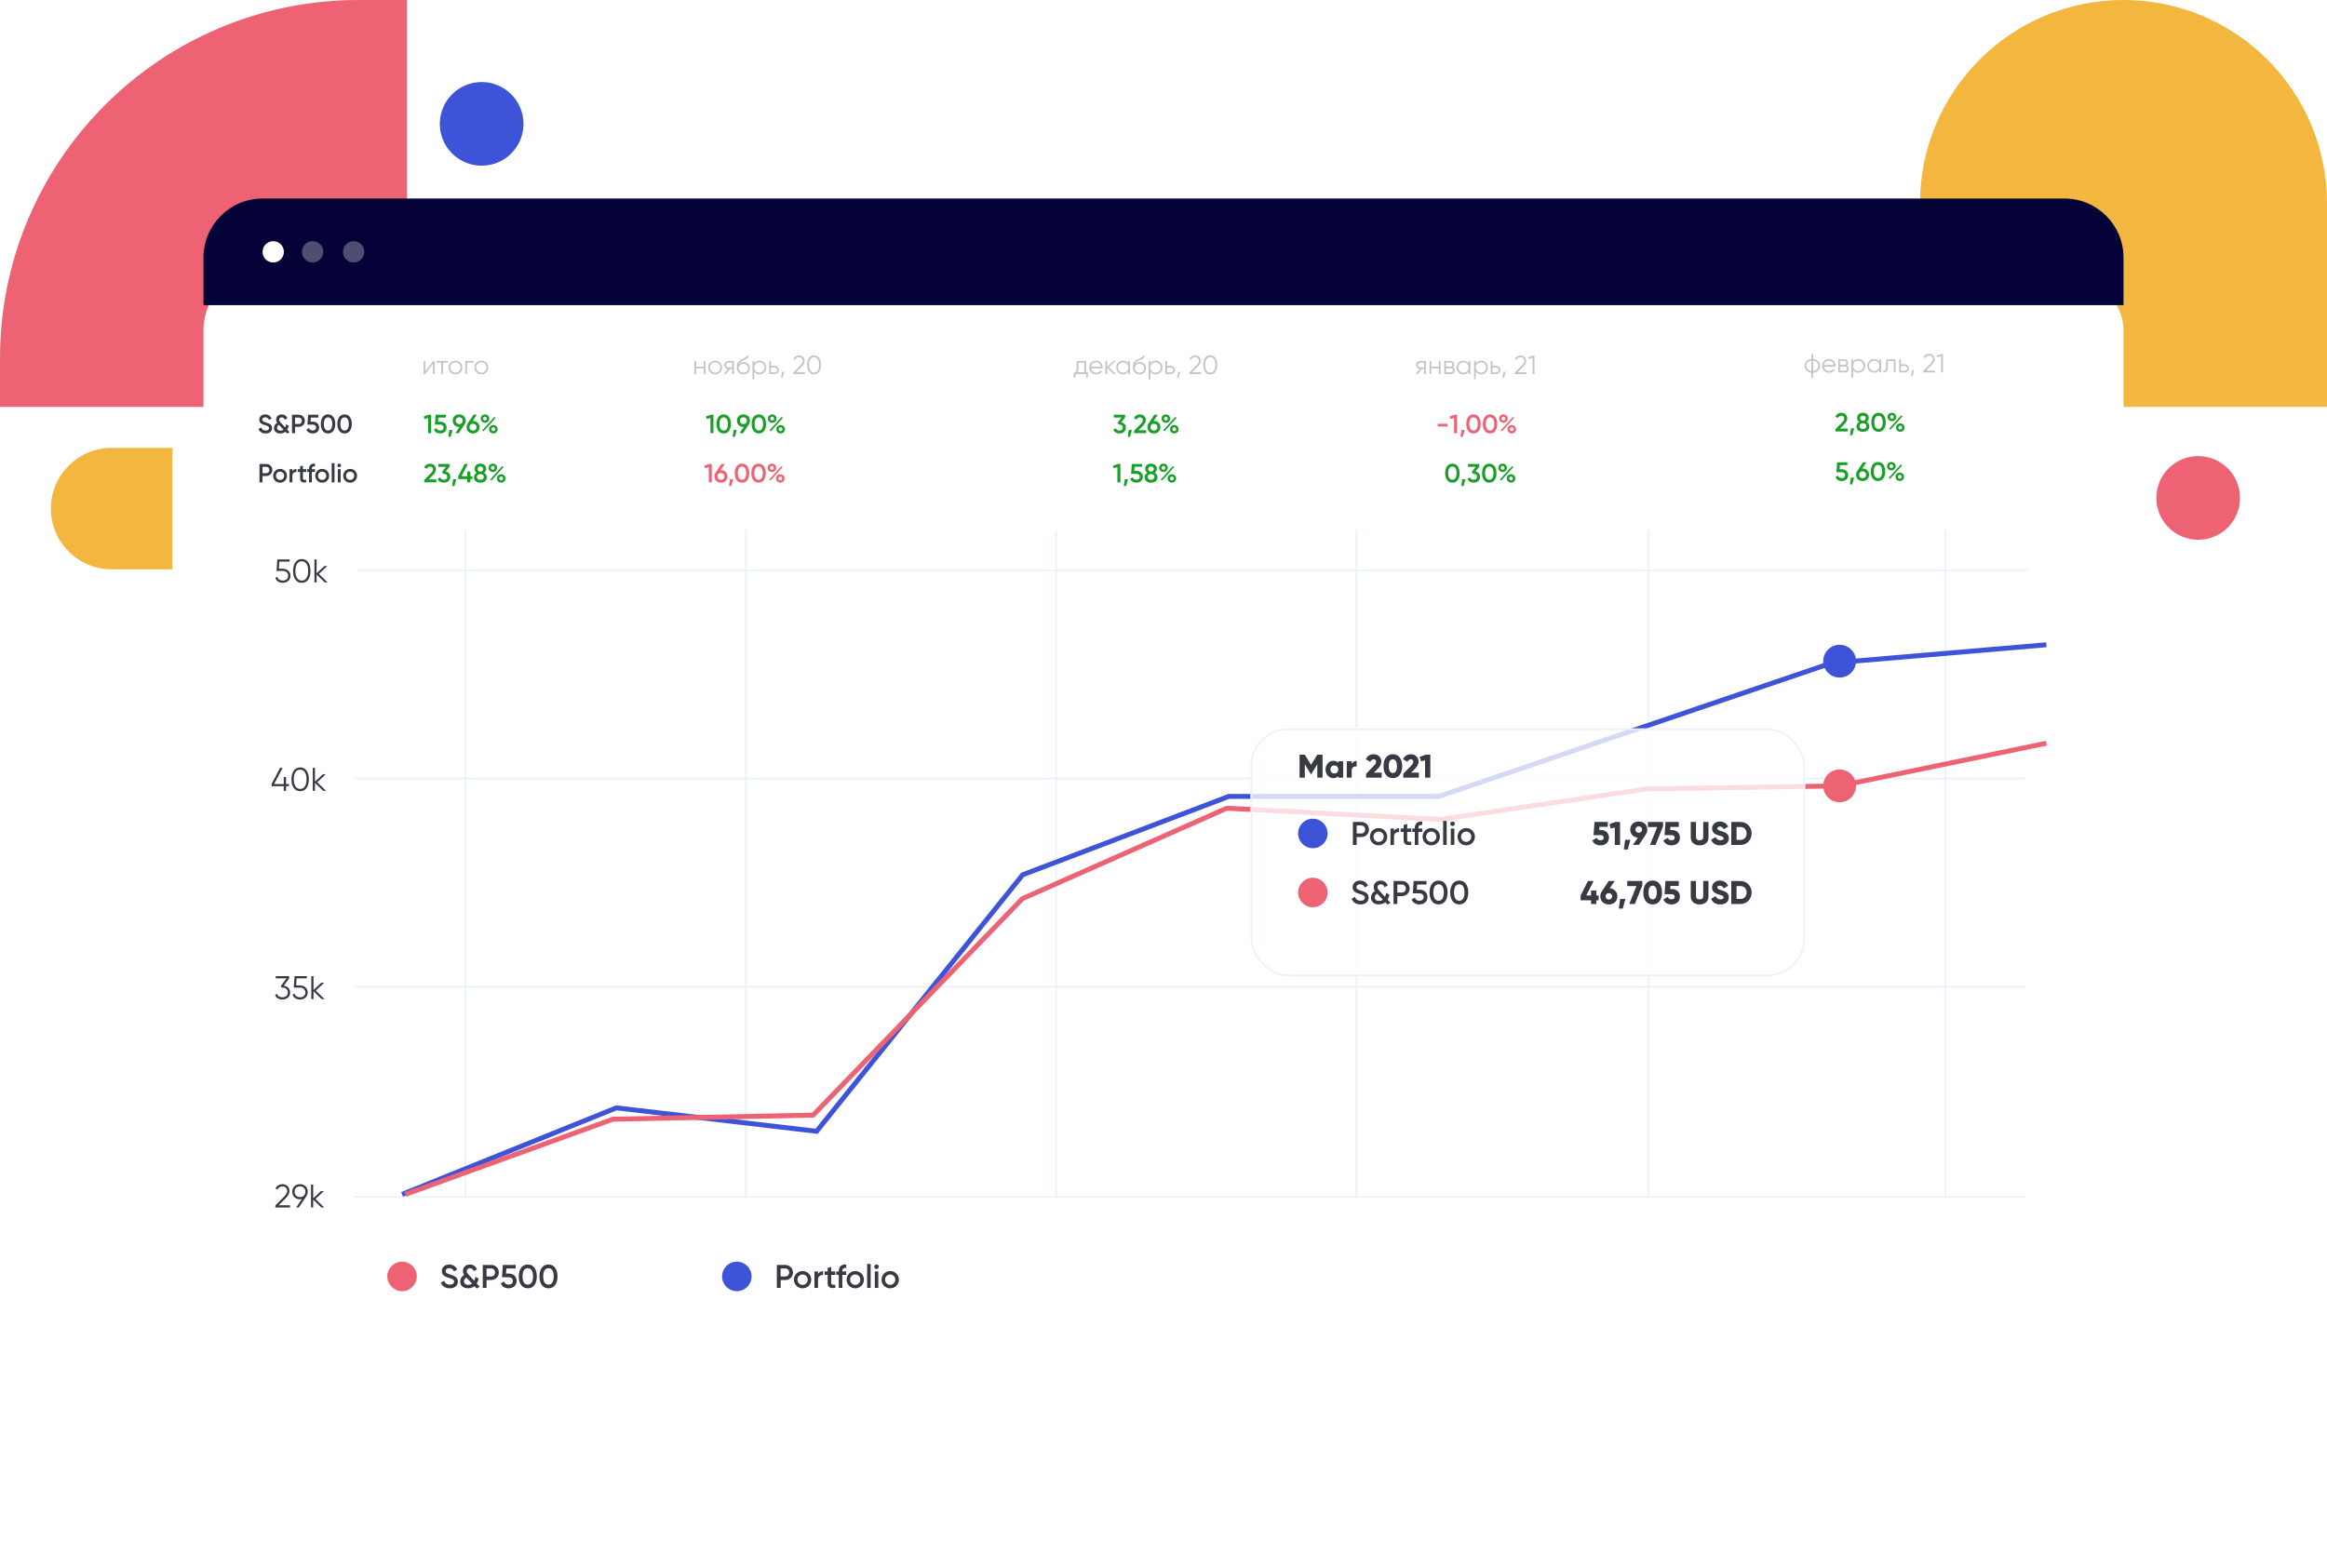 <svg width="1418" height="956" fill="none" xmlns="http://www.w3.org/2000/svg"><path d="M0 218.5C0 97.826 97.826 0 218.5 0H248v248H0v-29.5z" fill="#ED6373"/><path d="M31 310c0-20.435 16.566-37 37-37h37v74H68c-20.434 0-37-16.565-37-37zM1294 0c68.48 0 124 55.517 124 124v124h-248V124c0-68.483 55.52-124 124-124z" fill="#F3B63F"/><circle cx="293.5" cy="75.5" r="25.5" fill="#3E54D8"/><circle cx="1339.5" cy="303.5" r="25.5" fill="#ED6373"/><g filter="url(#filter0_d)"><rect x="124" y="121" width="1170" height="719" rx="36" fill="#fff"/></g><path d="M124 157c0-19.882 16.118-36 36-36h1098c19.88 0 36 16.118 36 36v29H124v-29z" fill="#050238"/><path d="M167.8 736h8.9v-1.36h-6.9l4-3.98c1.42-1.42 2.6-2.92 2.6-4.7 0-2.74-2.14-4.2-4.22-4.2-1.78 0-3.42.86-4.32 2.64l1.18.7c.68-1.38 1.78-1.98 3.14-1.98 1.44 0 2.82.94 2.82 2.84 0 1.3-.98 2.52-2.16 3.7l-5.04 5.08V736zm19.708-9.62c0-2.74-1.98-4.62-4.7-4.62s-4.7 1.88-4.7 4.62 1.98 4.62 4.7 4.62c.38 0 .76-.04 1.12-.12l-3.44 5.12h1.58l4.58-6.82c.54-.76.86-1.7.86-2.8zm-8 0c0-1.96 1.32-3.26 3.3-3.26 1.98 0 3.3 1.3 3.3 3.26 0 1.96-1.32 3.26-3.3 3.26-1.98 0-3.3-1.3-3.3-3.26zm18.085 9.62l-5.36-5.2 5.16-4.8h-1.8l-4.76 4.42V722h-1.32v14h1.32v-4.82l5 4.82h1.76zM172.94 600.82l3.26-4.5V595H168v1.32h6.58l-3.48 4.76.6.92h.38l.02-.02v.02c1.82 0 3.3 1 3.3 2.94s-1.48 2.94-3.3 2.94c-1.6 0-2.88-.68-3.34-2.1l-1.16.68c.68 1.84 2.48 2.78 4.5 2.78 2.46 0 4.7-1.52 4.7-4.3 0-2.46-1.76-3.84-3.86-4.12zm9.868-.18h-2.36l.3-4.32h6.26V595h-7.5l-.5 7h3.8c1.82 0 3.3 1 3.3 2.94s-1.48 2.94-3.3 2.94c-1.6 0-2.92-.76-3.32-2.3l-1.18.68c.62 1.98 2.48 2.98 4.5 2.98 2.46 0 4.7-1.52 4.7-4.3s-2.24-4.3-4.7-4.3zm14.981 8.36l-5.36-5.2 5.16-4.8h-1.8l-4.76 4.42V595h-1.32v14h1.32v-4.82l5 4.82h1.76zM176.1 477.88h-1.8v-4.28h-1.4v4.28h-5.86l5.2-9.88h-1.54l-5.2 9.88v1.32h7.4v2.8h1.4v-2.8h1.8v-1.32zm6.802 4.36c3.42 0 5.3-2.92 5.3-7.24s-1.88-7.24-5.3-7.24-5.3 2.92-5.3 7.24 1.88 7.24 5.3 7.24zm0-1.36c-2.46 0-3.9-2.14-3.9-5.88 0-3.74 1.44-5.88 3.9-5.88s3.9 2.14 3.9 5.88c0 3.74-1.44 5.88-3.9 5.88zm15.777 1.12l-5.36-5.2 5.16-4.8h-1.8l-4.76 4.42V468h-1.32v14h1.32v-4.82l5 4.82h1.76zM172.3 346.64h-2.36l.3-4.32h6.26V341H169l-.5 7h3.8c1.82 0 3.3 1 3.3 2.94s-1.48 2.94-3.3 2.94c-1.6 0-2.92-.76-3.32-2.3l-1.18.68c.62 1.98 2.48 2.98 4.5 2.98 2.46 0 4.7-1.52 4.7-4.3s-2.24-4.3-4.7-4.3zm11.605 8.6c3.42 0 5.3-2.92 5.3-7.24s-1.88-7.24-5.3-7.24-5.3 2.92-5.3 7.24 1.88 7.24 5.3 7.24zm0-1.36c-2.46 0-3.9-2.14-3.9-5.88 0-3.74 1.44-5.88 3.9-5.88s3.9 2.14 3.9 5.88c0 3.74-1.44 5.88-3.9 5.88zm15.778 1.12l-5.36-5.2 5.16-4.8h-1.8l-4.76 4.42V341h-1.32v14h1.32v-4.82l5 4.82h1.76zm74.377 430.26c2.92 0 4.96-1.56 4.96-4.12 0-2.78-2.34-3.5-4.66-4.24-2.04-.64-2.82-1.1-2.82-2.18 0-1.06.86-1.74 2.2-1.74 1.56 0 2.44.84 2.94 1.96l1.94-1.12c-.88-1.86-2.58-3.08-4.88-3.08-2.36 0-4.5 1.46-4.5 4.04 0 2.64 2.12 3.44 4.3 4.1 2.08.64 3.18 1.06 3.18 2.3 0 1.02-.78 1.84-2.6 1.84-1.9 0-2.98-.94-3.48-2.36l-1.98 1.16c.74 2.08 2.64 3.44 5.4 3.44zm18.266-.96l-1.82-1.98c.56-.9.94-1.94 1.16-2.96l-1.96-1.12c-.14.94-.38 1.76-.72 2.44l-3.4-3.68c-.66-.72-1.2-1.34-1.2-2.24 0-1.08.88-1.78 1.98-1.78s1.96.68 2.34 1.8l1.96-1.12c-.76-1.9-2.44-2.92-4.32-2.92-2.36 0-4.26 1.56-4.26 3.96 0 1.02.32 1.78.8 2.44-1.62.88-2.46 2.38-2.46 4.02 0 2.56 2 4.1 4.8 4.1 1.62 0 2.9-.52 3.9-1.32l1.34 1.44 1.86-1.08zm-6.98-1.18c-1.68 0-2.6-.86-2.6-2.14 0-.84.4-1.76 1.48-2.3l3.44 3.7c-.64.48-1.4.74-2.32.74zM299.345 771h-5.16v14h2.3v-4.8h2.86c2.64 0 4.64-2.02 4.64-4.6 0-2.6-2-4.6-4.64-4.6zm0 7.04h-2.86v-4.88h2.86c1.36 0 2.34 1.02 2.34 2.44 0 1.4-.98 2.44-2.34 2.44zm10.737-1.76h-1.76l.24-3.12h5.68V771h-7.8l-.54 7.52h4.08c1.52 0 2.56.84 2.56 2.24 0 1.4-1.04 2.26-2.6 2.26-1.46 0-2.42-.66-2.78-1.9l-1.98 1.14c.74 2.02 2.64 3 4.76 3 2.58 0 4.9-1.56 4.9-4.5 0-2.92-2.22-4.48-4.76-4.48zm11.542 8.98c3.52 0 5.5-2.94 5.5-7.26s-1.98-7.26-5.5-7.26-5.5 2.94-5.5 7.26 1.98 7.26 5.5 7.26zm0-2.24c-2.06 0-3.2-1.8-3.2-5.02 0-3.22 1.14-5.02 3.2-5.02 2.08 0 3.2 1.8 3.2 5.02 0 3.22-1.12 5.02-3.2 5.02zm12.598 2.24c3.52 0 5.5-2.94 5.5-7.26s-1.98-7.26-5.5-7.26-5.5 2.94-5.5 7.26 1.98 7.26 5.5 7.26zm0-2.24c-2.06 0-3.2-1.8-3.2-5.02 0-3.22 1.14-5.02 3.2-5.02 2.08 0 3.2 1.8 3.2 5.02 0 3.22-1.12 5.02-3.2 5.02z" fill="#373943"/><path opacity=".3" d="M263.944 220l-4.768 6.16V220h-1.056v8h.896l4.768-6.16V228h1.056v-8h-.896zm8.889 0h-6.72v1.024h2.832V228h1.056v-6.976h2.832V220zm4.703 8.192c2.336 0 4.208-1.824 4.208-4.192 0-2.368-1.872-4.192-4.208-4.192-2.336 0-4.208 1.824-4.208 4.192 0 2.368 1.872 4.192 4.208 4.192zm0-1.024c-1.776 0-3.152-1.392-3.152-3.168 0-1.776 1.376-3.168 3.152-3.168 1.776 0 3.152 1.392 3.152 3.168 0 1.776-1.376 3.168-3.152 3.168zM288.631 220h-5.12v8h1.056v-6.976h4.064V220zm4.701 8.192c2.336 0 4.208-1.824 4.208-4.192 0-2.368-1.872-4.192-4.208-4.192-2.336 0-4.208 1.824-4.208 4.192 0 2.368 1.872 4.192 4.208 4.192zm0-1.024c-1.776 0-3.152-1.392-3.152-3.168 0-1.776 1.376-3.168 3.152-3.168 1.776 0 3.152 1.392 3.152 3.168 0 1.776-1.376 3.168-3.152 3.168z" fill="#373943"/><path d="M261.152 252.8l-2.944 1.04.448 1.568 2.256-.64V264h1.84v-11.2h-1.6zm7.201 4.224h-1.408l.192-2.496h4.544V252.8h-6.24l-.432 6.016h3.264c1.216 0 2.048.672 2.048 1.792s-.832 1.808-2.08 1.808c-1.168 0-1.936-.528-2.224-1.52l-1.584.912c.592 1.616 2.112 2.4 3.808 2.4 2.064 0 3.92-1.248 3.92-3.6 0-2.336-1.776-3.584-3.808-3.584zm7.414 5.056h-1.92l-.64 4.16h1.44l1.12-4.16zm8.022-5.664c0-2.256-1.632-3.824-3.952-3.824-2.32 0-3.968 1.568-3.968 3.824s1.648 3.824 3.968 3.824h.192l-2.56 3.76h2.112l3.536-5.328c.432-.624.672-1.392.672-2.256zm-6.08 0c0-1.28.912-2.08 2.128-2.08 1.216 0 2.112.8 2.112 2.08s-.896 2.08-2.112 2.08c-1.216 0-2.128-.816-2.128-2.08zm10.534.144h-.208l2.56-3.76h-2.096l-3.552 5.328c-.432.624-.672 1.392-.672 2.256 0 2.256 1.632 3.824 3.968 3.824 2.32 0 3.952-1.568 3.952-3.824s-1.632-3.824-3.952-3.824zm0 5.904c-1.232 0-2.128-.8-2.128-2.08s.896-2.08 2.128-2.08c1.216 0 2.112.8 2.112 2.08 0 1.264-.896 2.08-2.112 2.08zm7.29-4.752c1.504 0 2.608-1.152 2.608-2.56 0-1.44-1.12-2.56-2.608-2.56-1.504 0-2.624 1.136-2.624 2.56 0 1.408 1.12 2.56 2.624 2.56zm-.016-1.408c-.672 0-1.136-.512-1.136-1.152 0-.656.464-1.168 1.136-1.168.688 0 1.152.512 1.152 1.168 0 .624-.464 1.152-1.152 1.152zm-1.664 6.048l.864.512 7.376-8.224-.864-.496-7.376 8.208zm6.8 1.84c1.488 0 2.608-1.152 2.608-2.56 0-1.424-1.12-2.56-2.608-2.56-1.504 0-2.624 1.136-2.624 2.56 0 1.408 1.12 2.56 2.624 2.56zm-.016-1.408c-.672 0-1.136-.512-1.136-1.152 0-.656.464-1.168 1.136-1.168.688 0 1.152.512 1.152 1.168 0 .624-.464 1.152-1.152 1.152z" fill="#199F27"/><path d="M161.848 264.208c2.336 0 3.968-1.248 3.968-3.296 0-2.224-1.872-2.8-3.728-3.392-1.632-.512-2.256-.88-2.256-1.744 0-.848.688-1.392 1.76-1.392 1.248 0 1.952.672 2.352 1.568l1.552-.896c-.704-1.488-2.064-2.464-3.904-2.464-1.888 0-3.6 1.168-3.6 3.232 0 2.112 1.696 2.752 3.44 3.28 1.664.512 2.544.848 2.544 1.84 0 .816-.624 1.472-2.08 1.472-1.52 0-2.384-.752-2.784-1.888l-1.584.928c.592 1.664 2.112 2.752 4.32 2.752zm14.613-.768l-1.456-1.584c.448-.72.752-1.552.928-2.368l-1.568-.896c-.112.752-.304 1.408-.576 1.952l-2.72-2.944c-.528-.576-.96-1.072-.96-1.792 0-.864.704-1.424 1.584-1.424.88 0 1.568.544 1.872 1.44l1.568-.896c-.608-1.52-1.952-2.336-3.456-2.336-1.888 0-3.408 1.248-3.408 3.168 0 .816.256 1.424.64 1.952-1.296.704-1.968 1.904-1.968 3.216 0 2.048 1.6 3.28 3.84 3.28 1.296 0 2.32-.416 3.12-1.056l1.072 1.152 1.488-.864zm-5.584-.944c-1.344 0-2.08-.688-2.08-1.712 0-.672.32-1.408 1.184-1.84l2.752 2.96c-.512.384-1.12.592-1.856.592zm11.199-9.696h-4.128V264h1.84v-3.84h2.288c2.112 0 3.712-1.616 3.712-3.68 0-2.08-1.6-3.68-3.712-3.68zm0 5.632h-2.288v-3.904h2.288c1.088 0 1.872.816 1.872 1.952 0 1.12-.784 1.952-1.872 1.952zm8.59-1.408h-1.408l.192-2.496h4.544V252.8h-6.24l-.432 6.016h3.264c1.216 0 2.048.672 2.048 1.792s-.832 1.808-2.08 1.808c-1.168 0-1.936-.528-2.224-1.52l-1.584.912c.592 1.616 2.112 2.4 3.808 2.4 2.064 0 3.92-1.248 3.92-3.6 0-2.336-1.776-3.584-3.808-3.584zm9.233 7.184c2.816 0 4.4-2.352 4.4-5.808s-1.584-5.808-4.4-5.808c-2.816 0-4.4 2.352-4.4 5.808s1.584 5.808 4.4 5.808zm0-1.792c-1.648 0-2.56-1.44-2.56-4.016s.912-4.016 2.56-4.016c1.664 0 2.56 1.44 2.56 4.016s-.896 4.016-2.56 4.016zm10.079 1.792c2.816 0 4.4-2.352 4.4-5.808s-1.584-5.808-4.4-5.808c-2.816 0-4.4 2.352-4.4 5.808s1.584 5.808 4.4 5.808zm0-1.792c-1.648 0-2.56-1.44-2.56-4.016s.912-4.016 2.56-4.016c1.664 0 2.56 1.44 2.56 4.016s-.896 4.016-2.56 4.016zm-47.73 20.384h-4.128V294h1.84v-3.84h2.288c2.112 0 3.712-1.616 3.712-3.68 0-2.08-1.6-3.68-3.712-3.68zm0 5.632h-2.288v-3.904h2.288c1.088 0 1.872.816 1.872 1.952 0 1.12-.784 1.952-1.872 1.952zm8.411 5.776c2.352 0 4.224-1.84 4.224-4.208 0-2.384-1.872-4.208-4.224-4.208-2.336 0-4.224 1.824-4.224 4.208 0 2.368 1.888 4.208 4.224 4.208zm0-1.68c-1.408 0-2.496-1.072-2.496-2.528s1.088-2.528 2.496-2.528 2.496 1.072 2.496 2.528-1.088 2.528-2.496 2.528zm7.515-5.184V286h-1.728v8h1.728v-4.032c0-1.792 1.328-2.32 2.464-2.24v-1.872c-1.008 0-1.984.4-2.464 1.488zm8.407.32V286h-1.984v-2.24l-1.728.512V286h-1.472v1.664h1.472v3.84c0 2.08 1.056 2.816 3.712 2.496v-1.552c-1.312.064-1.984.08-1.984-.944v-3.84h1.984zm5.338-3.408v-1.664c-2.4-.16-3.616 1.088-3.616 3.248v.16h-1.216v1.664h1.216V294h1.728v-6.336h1.888V286h-1.888v-.16c0-1.232.672-1.696 1.888-1.584zm4.412 9.952c2.352 0 4.224-1.84 4.224-4.208 0-2.384-1.872-4.208-4.224-4.208-2.336 0-4.224 1.824-4.224 4.208 0 2.368 1.888 4.208 4.224 4.208zm0-1.68c-1.408 0-2.496-1.072-2.496-2.528s1.088-2.528 2.496-2.528 2.496 1.072 2.496 2.528-1.088 2.528-2.496 2.528zm5.786 1.472h1.728v-11.68h-1.728V294zm4.599-9.2c.608 0 1.104-.512 1.104-1.104 0-.608-.496-1.104-1.104-1.104-.608 0-1.104.496-1.104 1.104 0 .592.496 1.104 1.104 1.104zm-.864 9.2h1.728v-8h-1.728v8zm7.51.208c2.352 0 4.224-1.84 4.224-4.208 0-2.384-1.872-4.208-4.224-4.208-2.336 0-4.224 1.824-4.224 4.208 0 2.368 1.888 4.208 4.224 4.208zm0-1.68c-1.408 0-2.496-1.072-2.496-2.528s1.088-2.528 2.496-2.528 2.496 1.072 2.496 2.528-1.088 2.528-2.496 2.528z" fill="#373943"/><path d="M258.496 294h7.376v-1.776h-4.64l2.528-2.528c1.072-1.088 1.904-2.256 1.904-3.648 0-2.224-1.744-3.456-3.584-3.456-1.488 0-2.896.736-3.616 2.272l1.552.912c.432-.896 1.152-1.392 2.08-1.392.96 0 1.728.608 1.728 1.728 0 .848-.624 1.664-1.424 2.464l-3.904 3.984V294zm13.161-6.624l2.272-3.008V282.8h-6.88v1.728h4.688l-2.416 3.184.736 1.104h.416c1.264 0 2.08.672 2.08 1.792s-.816 1.808-2.08 1.808c-1.12 0-1.872-.496-2.192-1.44l-1.568.912c.624 1.568 2.112 2.32 3.76 2.32 2.064 0 3.919-1.248 3.919-3.6 0-1.744-1.199-2.864-2.735-3.232zm6.392 4.704h-1.92l-.64 4.16h1.44l1.12-4.16zm9.834-1.808h-1.28v-2.912h-1.856v2.912h-3.504l3.856-7.472h-2l-3.856 7.472v1.712h5.504V294h1.856v-2.016h1.28v-1.712zm7.119-2.096c.768-.496 1.28-1.296 1.28-2.368 0-2.16-1.696-3.216-3.552-3.216-1.872 0-3.552 1.056-3.552 3.216 0 1.072.512 1.872 1.264 2.368-1.024.576-1.648 1.552-1.648 2.72 0 2.08 1.6 3.312 3.936 3.312s3.92-1.232 3.92-3.312c0-1.184-.608-2.144-1.648-2.72zm-2.272-3.84c.928 0 1.712.512 1.712 1.552 0 .992-.784 1.552-1.712 1.552-.944 0-1.712-.56-1.712-1.552 0-1.04.768-1.552 1.712-1.552zm0 8.128c-1.216 0-2.096-.608-2.096-1.744 0-1.152.88-1.744 2.096-1.744 1.2 0 2.08.592 2.08 1.744 0 1.136-.88 1.744-2.08 1.744zm7.585-4.752c1.504 0 2.608-1.152 2.608-2.56 0-1.44-1.12-2.56-2.608-2.56-1.504 0-2.624 1.136-2.624 2.56 0 1.408 1.12 2.56 2.624 2.56zm-.016-1.408c-.672 0-1.136-.512-1.136-1.152 0-.656.464-1.168 1.136-1.168.688 0 1.152.512 1.152 1.168 0 .624-.464 1.152-1.152 1.152zm-1.664 6.048l.864.512 7.376-8.224-.864-.496-7.376 8.208zm6.8 1.84c1.488 0 2.608-1.152 2.608-2.56 0-1.424-1.12-2.56-2.608-2.56-1.504 0-2.624 1.136-2.624 2.56 0 1.408 1.12 2.56 2.624 2.56zm-.016-1.408c-.672 0-1.136-.512-1.136-1.152 0-.656.464-1.168 1.136-1.168.688 0 1.152.512 1.152 1.168 0 .624-.464 1.152-1.152 1.152z" fill="#199F27"/><path opacity=".3" d="M428.784 220v3.488h-4.608V220h-1.056v8h1.056v-3.488h4.608V228h1.056v-8h-1.056zm7.017 8.192c2.336 0 4.208-1.824 4.208-4.192 0-2.368-1.872-4.192-4.208-4.192-2.336 0-4.208 1.824-4.208 4.192 0 2.368 1.872 4.192 4.208 4.192zm0-1.024c-1.776 0-3.152-1.392-3.152-3.168 0-1.776 1.376-3.168 3.152-3.168 1.776 0 3.152 1.392 3.152 3.168 0 1.776-1.376 3.168-3.152 3.168zM447.224 220h-3.248c-1.456 0-2.672 1.008-2.672 2.48 0 1.312.96 2.224 2.208 2.416L440.984 228h1.344l2.464-3.072h1.376V228h1.056v-8zm-3.248 3.936c-.864 0-1.616-.544-1.616-1.456 0-.912.752-1.456 1.616-1.456h2.192v2.912h-2.192zm9.04 4.256c2.256 0 3.92-1.584 3.92-3.744 0-2.176-1.568-3.728-3.696-3.728-.912 0-2.224.352-3.024 1.408.304-1.12.912-1.712 2.4-2.352 1.568-.688 3.232-1.136 3.488-2.736l-.832-.48c-.192 1.36-1.552 1.584-3.216 2.384-2.592 1.248-3.072 2.56-3.072 5.136 0 2.464 1.776 4.112 4.032 4.112zm0-1.056c-1.632 0-2.912-1.152-2.912-2.784 0-1.68 1.6-2.608 2.992-2.608 1.696 0 2.784 1.136 2.784 2.704 0 1.552-1.184 2.688-2.864 2.688zm9.814-7.328c-1.424 0-2.56.688-3.232 1.76V220h-1.056v11.2h1.056v-4.768c.672 1.072 1.808 1.76 3.232 1.76 2.256 0 4.128-1.824 4.128-4.192 0-2.368-1.872-4.192-4.128-4.192zm-.08 7.36c-1.776 0-3.152-1.392-3.152-3.168 0-1.776 1.376-3.168 3.152-3.168 1.776 0 3.152 1.392 3.152 3.168 0 1.776-1.376 3.168-3.152 3.168zm9.212-4.128h-2.192V220h-1.056v8h3.248c1.456 0 2.672-1.008 2.672-2.48s-1.216-2.48-2.672-2.48zm0 3.936h-2.192v-2.912h2.192c.864 0 1.616.544 1.616 1.456 0 .912-.752 1.456-1.616 1.456zm5.871-.336h-1.28l-.64 3.6h.96l.96-3.6zm5.604 1.36h7.12v-1.088h-5.52l3.2-3.184c1.136-1.136 2.08-2.336 2.08-3.76 0-2.192-1.712-3.36-3.376-3.36-1.424 0-2.736.688-3.456 2.112l.944.56c.544-1.104 1.424-1.584 2.512-1.584 1.152 0 2.256.752 2.256 2.272 0 1.04-.784 2.016-1.728 2.96l-4.032 4.064V228zm12.65.192c2.736 0 4.24-2.336 4.24-5.792s-1.504-5.792-4.24-5.792-4.24 2.336-4.24 5.792 1.504 5.792 4.24 5.792zm0-1.088c-1.968 0-3.12-1.712-3.12-4.704s1.152-4.704 3.12-4.704c1.968 0 3.12 1.712 3.12 4.704s-1.152 4.704-3.12 4.704z" fill="#373943"/><path d="M433.152 252.8l-2.944 1.04.448 1.568 2.256-.64V264h1.84v-11.2h-1.6zm7.841 11.408c2.816 0 4.4-2.352 4.4-5.808s-1.584-5.808-4.4-5.808c-2.816 0-4.4 2.352-4.4 5.808s1.584 5.808 4.4 5.808zm0-1.792c-1.648 0-2.56-1.44-2.56-4.016s.912-4.016 2.56-4.016c1.664 0 2.56 1.44 2.56 4.016s-.896 4.016-2.56 4.016zm7.962-.336h-1.92l-.64 4.16h1.44l1.12-4.16zm8.021-5.664c0-2.256-1.632-3.824-3.952-3.824-2.32 0-3.968 1.568-3.968 3.824s1.648 3.824 3.968 3.824h.192l-2.56 3.76h2.112l3.536-5.328c.432-.624.672-1.392.672-2.256zm-6.08 0c0-1.28.912-2.08 2.128-2.08 1.216 0 2.112.8 2.112 2.08s-.896 2.08-2.112 2.08c-1.216 0-2.128-.816-2.128-2.08zm11.519 7.792c2.816 0 4.4-2.352 4.4-5.808s-1.584-5.808-4.4-5.808c-2.816 0-4.4 2.352-4.4 5.808s1.584 5.808 4.4 5.808zm0-1.792c-1.648 0-2.56-1.44-2.56-4.016s.912-4.016 2.56-4.016c1.664 0 2.56 1.44 2.56 4.016s-.896 4.016-2.56 4.016zm8.15-4.704c1.504 0 2.608-1.152 2.608-2.56 0-1.44-1.12-2.56-2.608-2.56-1.504 0-2.624 1.136-2.624 2.56 0 1.408 1.12 2.56 2.624 2.56zm-.016-1.408c-.672 0-1.136-.512-1.136-1.152 0-.656.464-1.168 1.136-1.168.688 0 1.152.512 1.152 1.168 0 .624-.464 1.152-1.152 1.152zm-1.664 6.048l.864.512 7.376-8.224-.864-.496-7.376 8.208zm6.8 1.84c1.488 0 2.608-1.152 2.608-2.56 0-1.424-1.12-2.56-2.608-2.56-1.504 0-2.624 1.136-2.624 2.56 0 1.408 1.12 2.56 2.624 2.56zm-.016-1.408c-.672 0-1.136-.512-1.136-1.152 0-.656.464-1.168 1.136-1.168.688 0 1.152.512 1.152 1.168 0 .624-.464 1.152-1.152 1.152z" fill="#199F27"/><path d="M432.152 282.8l-2.944 1.04.448 1.568 2.256-.64V294h1.84v-11.2h-1.6zm7.169 3.76h-.208l2.56-3.76h-2.096l-3.552 5.328c-.432.624-.672 1.392-.672 2.256 0 2.256 1.632 3.824 3.968 3.824 2.32 0 3.952-1.568 3.952-3.824s-1.632-3.824-3.952-3.824zm0 5.904c-1.232 0-2.128-.8-2.128-2.08s.896-2.08 2.128-2.08c1.216 0 2.112.8 2.112 2.08 0 1.264-.896 2.08-2.112 2.08zm7.446-.384h-1.92l-.64 4.16h1.44l1.12-4.16zm5.382 2.128c2.816 0 4.4-2.352 4.4-5.808s-1.584-5.808-4.4-5.808c-2.816 0-4.4 2.352-4.4 5.808s1.584 5.808 4.4 5.808zm0-1.792c-1.648 0-2.56-1.44-2.56-4.016s.912-4.016 2.56-4.016c1.664 0 2.56 1.44 2.56 4.016s-.896 4.016-2.56 4.016zm10.079 1.792c2.816 0 4.4-2.352 4.4-5.808s-1.584-5.808-4.4-5.808c-2.816 0-4.4 2.352-4.4 5.808s1.584 5.808 4.4 5.808zm0-1.792c-1.648 0-2.56-1.44-2.56-4.016s.912-4.016 2.56-4.016c1.664 0 2.56 1.44 2.56 4.016s-.896 4.016-2.56 4.016zm8.149-4.704c1.504 0 2.608-1.152 2.608-2.56 0-1.44-1.12-2.56-2.608-2.56-1.504 0-2.624 1.136-2.624 2.56 0 1.408 1.12 2.56 2.624 2.56zm-.016-1.408c-.672 0-1.136-.512-1.136-1.152 0-.656.464-1.168 1.136-1.168.688 0 1.152.512 1.152 1.168 0 .624-.464 1.152-1.152 1.152zm-1.664 6.048l.864.512 7.376-8.224-.864-.496-7.376 8.208zm6.8 1.84c1.488 0 2.608-1.152 2.608-2.56 0-1.424-1.12-2.56-2.608-2.56-1.504 0-2.624 1.136-2.624 2.56 0 1.408 1.12 2.56 2.624 2.56zm-.016-1.408c-.672 0-1.136-.512-1.136-1.152 0-.656.464-1.168 1.136-1.168.688 0 1.152.512 1.152 1.168 0 .624-.464 1.152-1.152 1.152z" fill="#ED6373"/><path opacity=".3" d="M661.84 226.976V220h-5.728v3.952c0 1.568-.304 2.352-.816 3.024h-.976v3.168h1.056V228h6.528v2.144h1.056v-3.168h-1.12zm-5.264 0c.384-.768.592-1.712.592-3.024v-2.928h3.616v5.952h-4.208zm11.365-7.168c-2.48 0-4.176 1.84-4.176 4.192 0 2.416 1.728 4.192 4.256 4.192 1.616 0 2.848-.752 3.52-1.84l-.928-.544c-.432.768-1.312 1.36-2.576 1.36-1.696 0-2.96-1.008-3.184-2.64h7.024a5.16 5.16 0 00.032-.496c0-2.192-1.52-4.224-3.968-4.224zm0 1.024c1.376 0 2.656.912 2.88 2.672h-5.968c.208-1.568 1.408-2.672 3.088-2.672zM680.053 228l-4.288-4.16 4.128-3.84h-1.44l-3.808 3.536V220h-1.056v8h1.056v-3.856l4 3.856h1.408zm7.525-8v1.568c-.672-1.072-1.808-1.76-3.232-1.76-2.256 0-4.128 1.824-4.128 4.192 0 2.368 1.872 4.192 4.128 4.192 1.424 0 2.56-.688 3.232-1.76V228h1.056v-8h-1.056zm-3.152 7.168c-1.776 0-3.152-1.392-3.152-3.168 0-1.776 1.376-3.168 3.152-3.168 1.776 0 3.152 1.392 3.152 3.168 0 1.776-1.376 3.168-3.152 3.168zm9.996 1.024c2.256 0 3.92-1.584 3.92-3.744 0-2.176-1.568-3.728-3.696-3.728-.912 0-2.224.352-3.024 1.408.304-1.12.912-1.712 2.4-2.352 1.568-.688 3.232-1.136 3.488-2.736l-.832-.48c-.192 1.36-1.552 1.584-3.216 2.384-2.592 1.248-3.072 2.56-3.072 5.136 0 2.464 1.776 4.112 4.032 4.112zm0-1.056c-1.632 0-2.912-1.152-2.912-2.784 0-1.68 1.6-2.608 2.992-2.608 1.696 0 2.784 1.136 2.784 2.704 0 1.552-1.184 2.688-2.864 2.688zm9.814-7.328c-1.424 0-2.56.688-3.232 1.76V220h-1.056v11.2h1.056v-4.768c.672 1.072 1.808 1.76 3.232 1.76 2.256 0 4.128-1.824 4.128-4.192 0-2.368-1.872-4.192-4.128-4.192zm-.08 7.36c-1.776 0-3.152-1.392-3.152-3.168 0-1.776 1.376-3.168 3.152-3.168 1.776 0 3.152 1.392 3.152 3.168 0 1.776-1.376 3.168-3.152 3.168zm9.212-4.128h-2.192V220h-1.056v8h3.248c1.456 0 2.672-1.008 2.672-2.48s-1.216-2.48-2.672-2.48zm0 3.936h-2.192v-2.912h2.192c.864 0 1.616.544 1.616 1.456 0 .912-.752 1.456-1.616 1.456zm5.871-.336h-1.28l-.64 3.6h.96l.96-3.6zm5.604 1.36h7.12v-1.088h-5.52l3.2-3.184c1.136-1.136 2.08-2.336 2.08-3.76 0-2.192-1.712-3.36-3.376-3.36-1.424 0-2.736.688-3.456 2.112l.944.56c.544-1.104 1.424-1.584 2.512-1.584 1.152 0 2.256.752 2.256 2.272 0 1.04-.784 2.016-1.728 2.96l-4.032 4.064V228zm12.65.192c2.736 0 4.24-2.336 4.24-5.792s-1.504-5.792-4.24-5.792-4.24 2.336-4.24 5.792 1.504 5.792 4.24 5.792zm0-1.088c-1.968 0-3.12-1.712-3.12-4.704s1.152-4.704 3.12-4.704c1.968 0 3.12 1.712 3.12 4.704s-1.152 4.704-3.12 4.704z" fill="#373943"/><path d="M683.344 257.376l2.272-3.008V252.8h-6.88v1.728h4.688l-2.416 3.184.736 1.104h.416c1.264 0 2.08.672 2.08 1.792s-.816 1.808-2.08 1.808c-1.12 0-1.872-.496-2.192-1.44l-1.568.912c.624 1.568 2.112 2.32 3.76 2.32 2.064 0 3.92-1.248 3.92-3.6 0-1.744-1.2-2.864-2.736-3.232zm6.392 4.704h-1.92l-.64 4.16h1.44l1.12-4.16zm1.323 1.92h7.376v-1.776h-4.64l2.528-2.528c1.072-1.088 1.904-2.256 1.904-3.648 0-2.224-1.744-3.456-3.584-3.456-1.488 0-2.896.736-3.616 2.272l1.552.912c.432-.896 1.152-1.392 2.08-1.392.96 0 1.728.608 1.728 1.728 0 .848-.624 1.664-1.424 2.464l-3.904 3.984V264zm12.106-7.44h-.208l2.56-3.76h-2.096l-3.552 5.328c-.432.624-.672 1.392-.672 2.256 0 2.256 1.632 3.824 3.968 3.824 2.32 0 3.952-1.568 3.952-3.824s-1.632-3.824-3.952-3.824zm0 5.904c-1.232 0-2.128-.8-2.128-2.08s.896-2.08 2.128-2.08c1.216 0 2.112.8 2.112 2.08 0 1.264-.896 2.08-2.112 2.08zm7.29-4.752c1.504 0 2.608-1.152 2.608-2.56 0-1.44-1.12-2.56-2.608-2.56-1.504 0-2.624 1.136-2.624 2.56 0 1.408 1.12 2.56 2.624 2.56zm-.016-1.408c-.672 0-1.136-.512-1.136-1.152 0-.656.464-1.168 1.136-1.168.688 0 1.152.512 1.152 1.168 0 .624-.464 1.152-1.152 1.152zm-1.664 6.048l.864.512 7.376-8.224-.864-.496-7.376 8.208zm6.8 1.84c1.488 0 2.608-1.152 2.608-2.56 0-1.424-1.12-2.56-2.608-2.56-1.504 0-2.624 1.136-2.624 2.56 0 1.408 1.12 2.56 2.624 2.56zm-.016-1.408c-.672 0-1.136-.512-1.136-1.152 0-.656.464-1.168 1.136-1.168.688 0 1.152.512 1.152 1.168 0 .624-.464 1.152-1.152 1.152zM681.152 282.8l-2.944 1.04.448 1.568 2.256-.64V294h1.84v-11.2h-1.6zm6.209 9.28h-1.92l-.64 4.16h1.44l1.12-4.16zm5.227-5.056h-1.408l.192-2.496h4.544V282.8h-6.24l-.433 6.016h3.265c1.216 0 2.048.672 2.048 1.792s-.832 1.808-2.08 1.808c-1.168 0-1.937-.528-2.224-1.52l-1.584.912c.592 1.616 2.112 2.4 3.808 2.4 2.064 0 3.92-1.248 3.92-3.6 0-2.336-1.776-3.584-3.808-3.584zm11.086 1.152c.768-.496 1.28-1.296 1.28-2.368 0-2.16-1.696-3.216-3.552-3.216-1.872 0-3.552 1.056-3.552 3.216 0 1.072.512 1.872 1.264 2.368-1.024.576-1.648 1.552-1.648 2.72 0 2.08 1.6 3.312 3.936 3.312s3.92-1.232 3.92-3.312c0-1.184-.608-2.144-1.648-2.72zm-2.272-3.84c.928 0 1.712.512 1.712 1.552 0 .992-.784 1.552-1.712 1.552-.944 0-1.712-.56-1.712-1.552 0-1.04.768-1.552 1.712-1.552zm0 8.128c-1.216 0-2.096-.608-2.096-1.744 0-1.152.88-1.744 2.096-1.744 1.2 0 2.08.592 2.08 1.744 0 1.136-.88 1.744-2.08 1.744zm7.585-4.752c1.504 0 2.608-1.152 2.608-2.56 0-1.44-1.12-2.56-2.608-2.56-1.504 0-2.624 1.136-2.624 2.56 0 1.408 1.12 2.56 2.624 2.56zm-.016-1.408c-.672 0-1.136-.512-1.136-1.152 0-.656.464-1.168 1.136-1.168.688 0 1.152.512 1.152 1.168 0 .624-.464 1.152-1.152 1.152zm-1.664 6.048l.864.512 7.376-8.224-.864-.496-7.376 8.208zm6.8 1.84c1.488 0 2.608-1.152 2.608-2.56 0-1.424-1.12-2.56-2.608-2.56-1.504 0-2.624 1.136-2.624 2.56 0 1.408 1.12 2.56 2.624 2.56zm-.016-1.408c-.672 0-1.136-.512-1.136-1.152 0-.656.464-1.168 1.136-1.168.688 0 1.152.512 1.152 1.168 0 .624-.464 1.152-1.152 1.152z" fill="#199F27"/><path opacity=".3" d="M868.88 220h-3.248c-1.456 0-2.672 1.008-2.672 2.48 0 1.312.96 2.224 2.208 2.416L862.64 228h1.344l2.464-3.072h1.376V228h1.056v-8zm-3.248 3.936c-.864 0-1.616-.544-1.616-1.456 0-.912.752-1.456 1.616-1.456h2.192v2.912h-2.192zM876.784 220v3.488h-4.608V220h-1.056v8h1.056v-3.488h4.608V228h1.056v-8h-1.056zm8.377 3.888c.624-.368.928-.976.928-1.744 0-1.216-.848-2.144-2.448-2.144h-3.568v8h3.888c1.696 0 2.512-1.008 2.512-2.24 0-.864-.448-1.552-1.312-1.872zm-1.52-2.864c.912 0 1.392.448 1.392 1.184 0 .8-.464 1.248-1.392 1.248h-2.512v-2.432h2.512zm.32 5.952h-2.832v-2.496h2.832c.944 0 1.456.48 1.456 1.216 0 .8-.496 1.28-1.456 1.28zM894.953 220v1.568c-.672-1.072-1.808-1.76-3.232-1.76-2.256 0-4.128 1.824-4.128 4.192 0 2.368 1.872 4.192 4.128 4.192 1.424 0 2.56-.688 3.232-1.76V228h1.056v-8h-1.056zm-3.152 7.168c-1.776 0-3.152-1.392-3.152-3.168 0-1.776 1.376-3.168 3.152-3.168 1.776 0 3.152 1.392 3.152 3.168 0 1.776-1.376 3.168-3.152 3.168zm10.732-7.36c-1.424 0-2.56.688-3.232 1.76V220h-1.056v11.2h1.056v-4.768c.672 1.072 1.808 1.76 3.232 1.76 2.256 0 4.128-1.824 4.128-4.192 0-2.368-1.872-4.192-4.128-4.192zm-.08 7.36c-1.776 0-3.152-1.392-3.152-3.168 0-1.776 1.376-3.168 3.152-3.168 1.776 0 3.152 1.392 3.152 3.168 0 1.776-1.376 3.168-3.152 3.168zm9.212-4.128h-2.192V220h-1.056v8h3.248c1.456 0 2.672-1.008 2.672-2.48s-1.216-2.48-2.672-2.48zm0 3.936h-2.192v-2.912h2.192c.864 0 1.616.544 1.616 1.456 0 .912-.752 1.456-1.616 1.456zm5.871-.336h-1.28l-.64 3.6h.96l.96-3.6zm5.604 1.36h7.12v-1.088h-5.52l3.2-3.184c1.136-1.136 2.08-2.336 2.08-3.76 0-2.192-1.712-3.36-3.376-3.36-1.424 0-2.736.688-3.456 2.112l.944.56c.544-1.104 1.424-1.584 2.512-1.584 1.152 0 2.256.752 2.256 2.272 0 1.04-.784 2.016-1.728 2.96l-4.032 4.064V228zm10.966-11.2l-2.96 1.024.288.96 2.512-.752V228h1.12v-11.2h-.96z" fill="#373943"/><path d="M876.12 259.968h5.92v-1.664h-5.92v1.664zm10.188-7.168l-2.944 1.04.448 1.568 2.256-.64V264h1.84v-11.2h-1.6zm6.209 9.28h-1.92l-.64 4.16h1.44l1.12-4.16zm5.382 2.128c2.816 0 4.4-2.352 4.4-5.808s-1.584-5.808-4.4-5.808c-2.816 0-4.4 2.352-4.4 5.808s1.584 5.808 4.4 5.808zm0-1.792c-1.648 0-2.56-1.44-2.56-4.016s.912-4.016 2.56-4.016c1.664 0 2.56 1.44 2.56 4.016s-.896 4.016-2.56 4.016zm10.079 1.792c2.816 0 4.4-2.352 4.4-5.808s-1.584-5.808-4.4-5.808c-2.816 0-4.4 2.352-4.4 5.808s1.584 5.808 4.4 5.808zm0-1.792c-1.648 0-2.56-1.44-2.56-4.016s.912-4.016 2.56-4.016c1.664 0 2.56 1.44 2.56 4.016s-.896 4.016-2.56 4.016zm8.149-4.704c1.504 0 2.608-1.152 2.608-2.56 0-1.44-1.12-2.56-2.608-2.56-1.504 0-2.624 1.136-2.624 2.56 0 1.408 1.12 2.56 2.624 2.56zm-.016-1.408c-.672 0-1.136-.512-1.136-1.152 0-.656.464-1.168 1.136-1.168.688 0 1.152.512 1.152 1.168 0 .624-.464 1.152-1.152 1.152zm-1.664 6.048l.864.512 7.376-8.224-.864-.496-7.376 8.208zm6.8 1.84c1.488 0 2.608-1.152 2.608-2.56 0-1.424-1.12-2.56-2.608-2.56-1.504 0-2.624 1.136-2.624 2.56 0 1.408 1.12 2.56 2.624 2.56zm-.016-1.408c-.672 0-1.136-.512-1.136-1.152 0-.656.464-1.168 1.136-1.168.688 0 1.152.512 1.152 1.168 0 .624-.464 1.152-1.152 1.152z" fill="#ED6373"/><path d="M885.04 294.208c2.816 0 4.4-2.352 4.4-5.808s-1.584-5.808-4.4-5.808c-2.816 0-4.4 2.352-4.4 5.808s1.584 5.808 4.4 5.808zm0-1.792c-1.648 0-2.56-1.44-2.56-4.016s.912-4.016 2.56-4.016c1.664 0 2.56 1.44 2.56 4.016s-.896 4.016-2.56 4.016zm7.962-.336h-1.92l-.64 4.16h1.44l1.12-4.16zm6.17-4.704l2.272-3.008V282.8h-6.88v1.728h4.688l-2.416 3.184.736 1.104h.416c1.264 0 2.08.672 2.08 1.792s-.816 1.808-2.08 1.808c-1.12 0-1.872-.496-2.192-1.44l-1.568.912c.624 1.568 2.112 2.32 3.76 2.32 2.064 0 3.92-1.248 3.92-3.6 0-1.744-1.2-2.864-2.736-3.232zm8.337 6.832c2.816 0 4.4-2.352 4.4-5.808s-1.584-5.808-4.4-5.808c-2.816 0-4.4 2.352-4.4 5.808s1.584 5.808 4.4 5.808zm0-1.792c-1.648 0-2.56-1.44-2.56-4.016s.912-4.016 2.56-4.016c1.664 0 2.56 1.44 2.56 4.016s-.896 4.016-2.56 4.016zm8.149-4.704c1.504 0 2.608-1.152 2.608-2.56 0-1.44-1.12-2.56-2.608-2.56-1.504 0-2.624 1.136-2.624 2.56 0 1.408 1.12 2.56 2.624 2.56zm-.016-1.408c-.672 0-1.136-.512-1.136-1.152 0-.656.464-1.168 1.136-1.168.688 0 1.152.512 1.152 1.168 0 .624-.464 1.152-1.152 1.152zm-1.664 6.048l.864.512 7.376-8.224-.864-.496-7.376 8.208zm6.8 1.84c1.488 0 2.608-1.152 2.608-2.56 0-1.424-1.12-2.56-2.608-2.56-1.504 0-2.624 1.136-2.624 2.56 0 1.408 1.12 2.56 2.624 2.56zm-.016-1.408c-.672 0-1.136-.512-1.136-1.152 0-.656.464-1.168 1.136-1.168.688 0 1.152.512 1.152 1.168 0 .624-.464 1.152-1.152 1.152z" fill="#199F27"/><path opacity=".3" d="M1109.08 223c0-2.224-1.65-3.952-4.19-4.176V215.8h-1.06v3.024c-2.54.224-4.19 1.952-4.19 4.176s1.65 3.952 4.19 4.176v3.024h1.06v-3.024c2.54-.224 4.19-1.952 4.19-4.176zm-8.38 0c0-1.632 1.16-2.944 3.13-3.136v6.272c-1.97-.192-3.13-1.504-3.13-3.136zm4.19 3.136v-6.272c1.97.192 3.13 1.504 3.13 3.136 0 1.632-1.16 2.944-3.13 3.136zm9.64-7.328c-2.48 0-4.17 1.84-4.17 4.192 0 2.416 1.73 4.192 4.25 4.192 1.62 0 2.85-.752 3.52-1.84l-.92-.544c-.44.768-1.32 1.36-2.58 1.36-1.7 0-2.96-1.008-3.18-2.64h7.02c.02-.16.03-.336.03-.496 0-2.192-1.52-4.224-3.97-4.224zm0 1.024c1.38 0 2.66.912 2.88 2.672h-5.96c.2-1.568 1.4-2.672 3.08-2.672zm10.74 3.056c.62-.368.93-.976.93-1.744 0-1.216-.85-2.144-2.45-2.144h-3.57v8h3.89c1.7 0 2.51-1.008 2.51-2.24 0-.864-.45-1.552-1.31-1.872zm-1.52-2.864c.91 0 1.39.448 1.39 1.184 0 .8-.46 1.248-1.39 1.248h-2.51v-2.432h2.51zm.32 5.952h-2.83v-2.496h2.83c.94 0 1.46.48 1.46 1.216 0 .8-.5 1.28-1.46 1.28zm8.4-7.168c-1.42 0-2.56.688-3.23 1.76V219h-1.06v11.2h1.06v-4.768c.67 1.072 1.81 1.76 3.23 1.76 2.26 0 4.13-1.824 4.13-4.192 0-2.368-1.87-4.192-4.13-4.192zm-.08 7.36c-1.78 0-3.15-1.392-3.15-3.168 0-1.776 1.37-3.168 3.15-3.168 1.78 0 3.15 1.392 3.15 3.168 0 1.776-1.37 3.168-3.15 3.168zm12.84-7.168v1.568c-.67-1.072-1.8-1.76-3.23-1.76-2.25 0-4.13 1.824-4.13 4.192 0 2.368 1.88 4.192 4.13 4.192 1.43 0 2.56-.688 3.23-1.76V227h1.06v-8h-1.06zm-3.15 7.168c-1.77 0-3.15-1.392-3.15-3.168 0-1.776 1.38-3.168 3.15-3.168 1.78 0 3.15 1.392 3.15 3.168 0 1.776-1.37 3.168-3.15 3.168zm13.01-7.168h-5.73v4.592c0 2.032-.66 2.528-1.79 2.416V227c1.6.112 2.84-.56 2.84-3.408v-3.568h3.62V227h1.06v-8zm5.48 3.04h-2.19V219h-1.06v8h3.25c1.46 0 2.67-1.008 2.67-2.48s-1.21-2.48-2.67-2.48zm0 3.936h-2.19v-2.912h2.19c.87 0 1.62.544 1.62 1.456 0 .912-.75 1.456-1.62 1.456zm5.87-.336h-1.28l-.64 3.6h.96l.96-3.6zm5.61 1.36h7.12v-1.088h-5.52l3.2-3.184c1.13-1.136 2.08-2.336 2.08-3.76 0-2.192-1.72-3.36-3.38-3.36-1.42 0-2.74.688-3.46 2.112l.95.56c.54-1.104 1.42-1.584 2.51-1.584 1.15 0 2.26.752 2.26 2.272 0 1.04-.79 2.016-1.73 2.96l-4.03 4.064V227zm10.96-11.2l-2.96 1.024.29.96 2.51-.752V227h1.12v-11.2h-.96z" fill="#373943"/><path d="M1118.5 263h7.37v-1.776h-4.64l2.53-2.528c1.07-1.088 1.9-2.256 1.9-3.648 0-2.224-1.74-3.456-3.58-3.456-1.49 0-2.9.736-3.62 2.272l1.56.912c.43-.896 1.15-1.392 2.08-1.392.96 0 1.72.608 1.72 1.728 0 .848-.62 1.664-1.42 2.464l-3.9 3.984V263zm11.38-1.92h-1.92l-.64 4.16h1.44l1.12-4.16zm7.59-3.904c.77-.496 1.28-1.296 1.28-2.368 0-2.16-1.69-3.216-3.55-3.216-1.87 0-3.55 1.056-3.55 3.216 0 1.072.51 1.872 1.26 2.368-1.02.576-1.65 1.552-1.65 2.72 0 2.08 1.6 3.312 3.94 3.312s3.92-1.232 3.92-3.312c0-1.184-.61-2.144-1.65-2.72zm-2.27-3.84c.93 0 1.71.512 1.71 1.552 0 .992-.78 1.552-1.71 1.552-.94 0-1.71-.56-1.71-1.552 0-1.04.77-1.552 1.71-1.552zm0 8.128c-1.22 0-2.1-.608-2.1-1.744 0-1.152.88-1.744 2.1-1.744 1.2 0 2.08.592 2.08 1.744 0 1.136-.88 1.744-2.08 1.744zm9.51 1.744c2.82 0 4.4-2.352 4.4-5.808s-1.58-5.808-4.4-5.808c-2.81 0-4.4 2.352-4.4 5.808s1.59 5.808 4.4 5.808zm0-1.792c-1.65 0-2.56-1.44-2.56-4.016s.91-4.016 2.56-4.016c1.67 0 2.56 1.44 2.56 4.016s-.89 4.016-2.56 4.016zm8.15-4.704c1.51 0 2.61-1.152 2.61-2.56 0-1.44-1.12-2.56-2.61-2.56-1.5 0-2.62 1.136-2.62 2.56 0 1.408 1.12 2.56 2.62 2.56zm-.01-1.408c-.68 0-1.14-.512-1.14-1.152 0-.656.46-1.168 1.14-1.168.68 0 1.15.512 1.15 1.168 0 .624-.47 1.152-1.15 1.152zm-1.67 6.048l.87.512 7.37-8.224-.86-.496-7.38 8.208zm6.8 1.84c1.49 0 2.61-1.152 2.61-2.56 0-1.424-1.12-2.56-2.61-2.56-1.5 0-2.62 1.136-2.62 2.56 0 1.408 1.12 2.56 2.62 2.56zm-.01-1.408c-.68 0-1.14-.512-1.14-1.152 0-.656.46-1.168 1.14-1.168.68 0 1.15.512 1.15 1.168 0 .624-.47 1.152-1.15 1.152zm-35.57 24.24h-1.41l.19-2.496h4.55V281.8h-6.24l-.43 6.016h3.26c1.22 0 2.05.672 2.05 1.792s-.83 1.808-2.08 1.808c-1.17 0-1.94-.528-2.23-1.52l-1.58.912c.59 1.616 2.11 2.4 3.81 2.4 2.06 0 3.92-1.248 3.92-3.6 0-2.336-1.78-3.584-3.81-3.584zm7.41 5.056h-1.92l-.64 4.16h1.44l1.12-4.16zm5.2-5.52h-.21l2.56-3.76h-2.1l-3.55 5.328c-.43.624-.67 1.392-.67 2.256 0 2.256 1.63 3.824 3.97 3.824 2.32 0 3.95-1.568 3.95-3.824s-1.63-3.824-3.95-3.824zm0 5.904c-1.23 0-2.13-.8-2.13-2.08s.9-2.08 2.13-2.08c1.21 0 2.11.8 2.11 2.08 0 1.264-.9 2.08-2.11 2.08zm9.39 1.744c2.82 0 4.4-2.352 4.4-5.808s-1.58-5.808-4.4-5.808c-2.82 0-4.4 2.352-4.4 5.808s1.58 5.808 4.4 5.808zm0-1.792c-1.65 0-2.56-1.44-2.56-4.016s.91-4.016 2.56-4.016c1.66 0 2.56 1.44 2.56 4.016s-.9 4.016-2.56 4.016zm8.15-4.704c1.5 0 2.61-1.152 2.61-2.56 0-1.44-1.12-2.56-2.61-2.56-1.5 0-2.62 1.136-2.62 2.56 0 1.408 1.12 2.56 2.62 2.56zm-.02-1.408c-.67 0-1.13-.512-1.13-1.152 0-.656.46-1.168 1.13-1.168.69 0 1.16.512 1.16 1.168 0 .624-.47 1.152-1.16 1.152zm-1.66 6.048l.86.512 7.38-8.224-.86-.496-7.38 8.208zm6.8 1.84c1.49 0 2.61-1.152 2.61-2.56 0-1.424-1.12-2.56-2.61-2.56-1.5 0-2.62 1.136-2.62 2.56 0 1.408 1.12 2.56 2.62 2.56zm-.02-1.408c-.67 0-1.13-.512-1.13-1.152 0-.656.46-1.168 1.13-1.168.69 0 1.16.512 1.16 1.168 0 .624-.47 1.152-1.16 1.152z" fill="#199F27"/><path d="M478.56 771h-5.16v14h2.3v-4.8h2.86c2.64 0 4.64-2.02 4.64-4.6 0-2.6-2-4.6-4.64-4.6zm0 7.04h-2.86v-4.88h2.86c1.36 0 2.34 1.02 2.34 2.44 0 1.4-.98 2.44-2.34 2.44zm10.514 7.22c2.94 0 5.28-2.3 5.28-5.26 0-2.98-2.34-5.26-5.28-5.26-2.92 0-5.28 2.28-5.28 5.26 0 2.96 2.36 5.26 5.28 5.26zm0-2.1c-1.76 0-3.12-1.34-3.12-3.16s1.36-3.16 3.12-3.16 3.12 1.34 3.12 3.16-1.36 3.16-3.12 3.16zm9.393-6.48V775h-2.16v10h2.16v-5.04c0-2.24 1.66-2.9 3.08-2.8v-2.34c-1.26 0-2.48.5-3.08 1.86zm10.51.4V775h-2.48v-2.8l-2.16.64V775h-1.84v2.08h1.84v4.8c0 2.6 1.32 3.52 4.64 3.12v-1.94c-1.64.08-2.48.1-2.48-1.18v-4.8h2.48zm6.671-4.26v-2.08c-3-.2-4.52 1.36-4.52 4.06v.2h-1.52v2.08h1.52V785h2.16v-7.92h2.36V775h-2.36v-.2c0-1.54.84-2.12 2.36-1.98zm5.516 12.44c2.94 0 5.28-2.3 5.28-5.26 0-2.98-2.34-5.26-5.28-5.26-2.92 0-5.28 2.28-5.28 5.26 0 2.96 2.36 5.26 5.28 5.26zm0-2.1c-1.76 0-3.12-1.34-3.12-3.16s1.36-3.16 3.12-3.16 3.12 1.34 3.12 3.16-1.36 3.16-3.12 3.16zm7.233 1.84h2.16v-14.6h-2.16V785zm5.748-11.5c.76 0 1.38-.64 1.38-1.38 0-.76-.62-1.38-1.38-1.38-.76 0-1.38.62-1.38 1.38 0 .74.62 1.38 1.38 1.38zm-1.08 11.5h2.16v-10h-2.16v10zm9.388.26c2.94 0 5.28-2.3 5.28-5.26 0-2.98-2.34-5.26-5.28-5.26-2.92 0-5.28 2.28-5.28 5.26 0 2.96 2.36 5.26 5.28 5.26zm0-2.1c-1.76 0-3.12-1.34-3.12-3.16s1.36-3.16 3.12-3.16 3.12 1.34 3.12 3.16-1.36 3.16-3.12 3.16z" fill="#373943"/><circle cx="166.5" cy="153.5" r="6.5" fill="#fff"/><circle opacity=".3" cx="190.5" cy="153.5" r="6.5" fill="#fff"/><circle opacity=".3" cx="215.5" cy="153.5" r="6.5" fill="#fff"/><path stroke="#EAF1FE" d="M216 729.5h1018m-950.5.5V323m171 407V323m189 407V323m183 407V323m178 407V323m181 407V323M216 601.5h1018m-1018-127h1018m-1016-127h1018"/><circle cx="245" cy="778" r="9" fill="#ED6373"/><circle cx="449" cy="778" r="9" fill="#3E54D8"/><path d="M245 728l130.565-52.731 122.061 14.268 125.563-156.333 125.562-47.769h128.064l239.115-81.268L1247 393" stroke="#3E54D8" stroke-width="3"/><path d="M247 728l126.5-45.833 122-2.478L623 547.764l124.5-55.124 130 6.813 126-18.581 117.5-1.858L1247 453" stroke="#ED6373" stroke-width="3"/><circle cx="1121" cy="479" r="10" fill="#ED6373"/><circle cx="1121" cy="403" r="10" fill="#3E54D8"/><g filter="url(#filter1_bd)"><rect x="762" y="432" width="338" height="151" rx="23" fill="#fff" fill-opacity=".78"/><rect x="762.5" y="432.5" width="337" height="150" rx="22.5" stroke="#EAF1FE"/></g><path d="M829.06 551.26c2.92 0 4.96-1.56 4.96-4.12 0-2.78-2.34-3.5-4.66-4.24-2.04-.64-2.82-1.1-2.82-2.18 0-1.06.86-1.74 2.2-1.74 1.56 0 2.44.84 2.94 1.96l1.94-1.12c-.88-1.86-2.58-3.08-4.88-3.08-2.36 0-4.5 1.46-4.5 4.04 0 2.64 2.12 3.44 4.3 4.1 2.08.64 3.18 1.06 3.18 2.3 0 1.02-.78 1.84-2.6 1.84-1.9 0-2.98-.94-3.48-2.36l-1.98 1.16c.74 2.08 2.64 3.44 5.4 3.44zm18.266-.96l-1.82-1.98c.56-.9.94-1.94 1.16-2.96l-1.96-1.12c-.14.94-.38 1.76-.72 2.44l-3.4-3.68c-.66-.72-1.2-1.34-1.2-2.24 0-1.08.88-1.78 1.98-1.78s1.96.68 2.34 1.8l1.96-1.12c-.76-1.9-2.44-2.92-4.32-2.92-2.36 0-4.26 1.56-4.26 3.96 0 1.02.32 1.78.8 2.44-1.62.88-2.46 2.38-2.46 4.02 0 2.56 2 4.1 4.8 4.1 1.62 0 2.9-.52 3.9-1.32l1.34 1.44 1.86-1.08zm-6.98-1.18c-1.68 0-2.6-.86-2.6-2.14 0-.84.4-1.76 1.48-2.3l3.44 3.7c-.64.48-1.4.74-2.32.74zM854.345 537h-5.16v14h2.3v-4.8h2.86c2.64 0 4.64-2.02 4.64-4.6 0-2.6-2-4.6-4.64-4.6zm0 7.04h-2.86v-4.88h2.86c1.36 0 2.34 1.02 2.34 2.44 0 1.4-.98 2.44-2.34 2.44zm10.737-1.76h-1.76l.24-3.12h5.68V537h-7.8l-.54 7.52h4.08c1.52 0 2.56.84 2.56 2.24 0 1.4-1.04 2.26-2.6 2.26-1.46 0-2.42-.66-2.78-1.9l-1.98 1.14c.74 2.02 2.64 3 4.76 3 2.58 0 4.9-1.56 4.9-4.5 0-2.92-2.22-4.48-4.76-4.48zm11.542 8.98c3.52 0 5.5-2.94 5.5-7.26s-1.98-7.26-5.5-7.26-5.5 2.94-5.5 7.26 1.98 7.26 5.5 7.26zm0-2.24c-2.06 0-3.2-1.8-3.2-5.02 0-3.22 1.14-5.02 3.2-5.02 2.08 0 3.2 1.8 3.2 5.02 0 3.22-1.12 5.02-3.2 5.02zm12.598 2.24c3.52 0 5.5-2.94 5.5-7.26s-1.98-7.26-5.5-7.26-5.5 2.94-5.5 7.26 1.98 7.26 5.5 7.26zm0-2.24c-2.06 0-3.2-1.8-3.2-5.02 0-3.22 1.14-5.02 3.2-5.02 2.08 0 3.2 1.8 3.2 5.02 0 3.22-1.12 5.02-3.2 5.02zm84.963-3.22h-1.4v-3h-3.24v3h-2.92l4.46-8.8h-3.44l-4.46 8.8v2.96h6.36V551h3.24v-2.24h1.4v-2.96zm6.732-4.38l3.04-4.42h-3.68l-4.28 6.5c-.52.78-.82 1.76-.82 2.84 0 2.9 2.1 4.94 5.2 4.94 3.08 0 5.2-2.04 5.2-4.94 0-2.72-1.88-4.7-4.66-4.92zm-.54 6.86c-1.08 0-2-.7-2-1.94s.92-1.94 2-1.94c1.06 0 2 .72 2 1.94s-.94 1.94-2 1.94zm10.101-.38h-3.2l-.8 5.9h2.4l1.6-5.9zm1.101-10.9v3.08h5.64l-4.4 10.92h3.4l4.561-11.32V537h-9.201zm15.511 14.28c3.62 0 5.7-2.96 5.7-7.28s-2.08-7.28-5.7-7.28-5.7 2.96-5.7 7.28 2.08 7.28 5.7 7.28zm0-3.12c-1.68 0-2.5-1.46-2.5-4.16s.82-4.16 2.5-4.16c1.68 0 2.5 1.46 2.5 4.16s-.82 4.16-2.5 4.16zm11.81-6.24h-1.14l.14-1.92h5.1v-3h-8.1l-.58 8.04h4.38c1.22 0 1.8.7 1.8 1.56 0 .86-.58 1.56-1.9 1.56-1.32 0-1.92-.56-2.24-1.48l-2.76 1.6c.86 2.06 2.78 3 5 3 2.7 0 5.1-1.6 5.1-4.68 0-3.08-2.2-4.68-4.8-4.68zm16.79 9.36c3.08 0 5.4-1.8 5.4-4.8V537h-3.2v9.2c0 1.06-.5 1.96-2.2 1.96-1.7 0-2.2-.9-2.2-1.96V537h-3.2v9.48c0 3 2.32 4.8 5.4 4.8zm12.61 0c3.04 0 5.2-1.6 5.2-4.3 0-2.96-2.38-3.7-4.5-4.34-2.18-.66-2.52-1.1-2.52-1.74 0-.56.5-1.06 1.5-1.06 1.28 0 1.94.62 2.42 1.62l2.7-1.58c-1.02-2.06-2.82-3.16-5.12-3.16-2.42 0-4.7 1.56-4.7 4.26 0 2.68 2.04 3.68 4.12 4.26 2.1.58 2.9.92 2.9 1.78 0 .54-.38 1.14-1.9 1.14-1.58 0-2.44-.78-2.94-1.94l-2.76 1.6c.78 2.06 2.66 3.46 5.6 3.46zm12.3-14.28h-5.6v14h5.6c3.86 0 6.8-3.04 6.8-7s-2.94-7-6.8-7zm0 10.92h-2.4v-7.84h2.4c2.2 0 3.72 1.52 3.72 3.92s-1.52 3.92-3.72 3.92zM829.56 501h-5.16v14h2.3v-4.8h2.86c2.64 0 4.64-2.02 4.64-4.6 0-2.6-2-4.6-4.64-4.6zm0 7.04h-2.86v-4.88h2.86c1.36 0 2.34 1.02 2.34 2.44 0 1.4-.98 2.44-2.34 2.44zm10.514 7.22c2.94 0 5.28-2.3 5.28-5.26 0-2.98-2.34-5.26-5.28-5.26-2.92 0-5.28 2.28-5.28 5.26 0 2.96 2.36 5.26 5.28 5.26zm0-2.1c-1.76 0-3.12-1.34-3.12-3.16s1.36-3.16 3.12-3.16 3.12 1.34 3.12 3.16-1.36 3.16-3.12 3.16zm9.393-6.48V505h-2.16v10h2.16v-5.04c0-2.24 1.66-2.9 3.08-2.8v-2.34c-1.26 0-2.48.5-3.08 1.86zm10.51.4V505h-2.48v-2.8l-2.16.64V505h-1.84v2.08h1.84v4.8c0 2.6 1.32 3.52 4.64 3.12v-1.94c-1.64.08-2.48.1-2.48-1.18v-4.8h2.48zm6.671-4.26v-2.08c-3-.2-4.52 1.36-4.52 4.06v.2h-1.52v2.08h1.52V515h2.16v-7.92h2.36V505h-2.36v-.2c0-1.54.84-2.12 2.36-1.98zm5.516 12.44c2.94 0 5.28-2.3 5.28-5.26 0-2.98-2.34-5.26-5.28-5.26-2.92 0-5.28 2.28-5.28 5.26 0 2.96 2.36 5.26 5.28 5.26zm0-2.1c-1.76 0-3.12-1.34-3.12-3.16s1.36-3.16 3.12-3.16 3.12 1.34 3.12 3.16-1.36 3.16-3.12 3.16zm7.233 1.84h2.16v-14.6h-2.16V515zm5.748-11.5c.76 0 1.38-.64 1.38-1.38 0-.76-.62-1.38-1.38-1.38-.76 0-1.38.62-1.38 1.38 0 .74.62 1.38 1.38 1.38zm-1.08 11.5h2.16v-10h-2.16v10zm9.388.26c2.94 0 5.28-2.3 5.28-5.26 0-2.98-2.34-5.26-5.28-5.26-2.92 0-5.28 2.28-5.28 5.26 0 2.96 2.36 5.26 5.28 5.26zm0-2.1c-1.76 0-3.12-1.34-3.12-3.16s1.36-3.16 3.12-3.16 3.12 1.34 3.12 3.16-1.36 3.16-3.12 3.16zm82.181-7.24h-1.14l.14-1.92h5.1v-3h-8.1l-.58 8.04h4.38c1.22 0 1.8.7 1.8 1.56 0 .86-.58 1.56-1.9 1.56-1.32 0-1.92-.56-2.24-1.48l-2.76 1.6c.86 2.06 2.78 3 5 3 2.7 0 5.1-1.6 5.1-4.68 0-3.08-2.2-4.68-4.8-4.68zm8.765-4.92l-3.66 1.32.78 2.74 2.48-.68V515h3.2v-14h-2.8zm9.106 10.9h-3.2l-.8 5.9h2.4l1.6-5.9zm10.295-6.24c0-2.9-2.1-4.94-5.2-4.94-3.08 0-5.2 2.04-5.2 4.94 0 2.72 1.88 4.7 4.66 4.92l-3.04 4.42h3.68l4.28-6.5c.52-.78.82-1.76.82-2.84zm-7.2 0c0-1.22.94-1.94 2-1.94 1.08 0 2 .7 2 1.94s-.92 1.94-2 1.94c-1.06 0-2-.72-2-1.94zm7.6-4.66v3.08h5.64l-4.4 10.92h3.4l4.56-11.32V501h-9.2zm14.7 4.92h-1.14l.14-1.92h5.1v-3h-8.1l-.58 8.04h4.38c1.22 0 1.8.7 1.8 1.56 0 .86-.58 1.56-1.9 1.56-1.32 0-1.92-.56-2.24-1.48l-2.76 1.6c.86 2.06 2.78 3 5 3 2.7 0 5.1-1.6 5.1-4.68 0-3.08-2.2-4.68-4.8-4.68zm16.79 9.36c3.08 0 5.4-1.8 5.4-4.8V501h-3.2v9.2c0 1.06-.5 1.96-2.2 1.96-1.7 0-2.2-.9-2.2-1.96V501h-3.2v9.48c0 3 2.32 4.8 5.4 4.8zm12.61 0c3.04 0 5.2-1.6 5.2-4.3 0-2.96-2.38-3.7-4.5-4.34-2.18-.66-2.52-1.1-2.52-1.74 0-.56.5-1.06 1.5-1.06 1.28 0 1.94.62 2.42 1.62l2.7-1.58c-1.02-2.06-2.82-3.16-5.12-3.16-2.42 0-4.7 1.56-4.7 4.26 0 2.68 2.04 3.68 4.12 4.26 2.1.58 2.9.92 2.9 1.78 0 .54-.38 1.14-1.9 1.14-1.58 0-2.44-.78-2.94-1.94l-2.76 1.6c.78 2.06 2.66 3.46 5.6 3.46zm12.3-14.28h-5.6v14h5.6c3.86 0 6.8-3.04 6.8-7s-2.94-7-6.8-7zm0 10.92h-2.4v-7.84h2.4c2.2 0 3.72 1.52 3.72 3.92s-1.52 3.92-3.72 3.92zM805.915 460h-3.2l-3.8 6.22-3.8-6.22h-3.2v14h3.2v-8.14l3.62 5.94h.36l3.62-5.94V474h3.2v-14zm9.566 4v.94c-.66-.76-1.64-1.22-2.98-1.22-2.62 0-4.78 2.3-4.78 5.28 0 2.98 2.16 5.28 4.78 5.28 1.34 0 2.32-.46 2.98-1.22v.94h3v-10h-3zm-2.38 7.44c-1.38 0-2.38-.94-2.38-2.44s1-2.44 2.38-2.44 2.38.94 2.38 2.44-1 2.44-2.38 2.44zm10.581-5.66V464h-3v10h3v-4.52c0-1.98 1.76-2.48 3-2.28v-3.4c-1.26 0-2.6.64-3 1.98zm8.742 8.22h9.52v-3.08h-4.7l2.32-2.34c1.28-1.28 2.18-2.72 2.18-4.4 0-2.82-2.24-4.46-4.74-4.46-1.94 0-3.82.98-4.72 3.06l2.7 1.58c.38-.88 1.08-1.52 2.06-1.52.94 0 1.5.6 1.5 1.48 0 .82-.6 1.64-1.42 2.48l-4.7 4.88V474zm16.329.28c3.62 0 5.7-2.96 5.7-7.28s-2.08-7.28-5.7-7.28-5.7 2.96-5.7 7.28 2.08 7.28 5.7 7.28zm0-3.12c-1.68 0-2.5-1.46-2.5-4.16s.82-4.16 2.5-4.16c1.68 0 2.5 1.46 2.5 4.16s-.82 4.16-2.5 4.16zM855.1 474h9.52v-3.08h-4.7l2.32-2.34c1.28-1.28 2.18-2.72 2.18-4.4 0-2.82-2.24-4.46-4.74-4.46-1.94 0-3.82.98-4.72 3.06l2.7 1.58c.38-.88 1.08-1.52 2.06-1.52.94 0 1.5.6 1.5 1.48 0 .82-.6 1.64-1.42 2.48l-4.7 4.88V474zm13.694-14l-3.66 1.32.78 2.74 2.48-.68V474h3.2v-14h-2.8z" fill="#373943"/><circle cx="800" cy="544" r="9" fill="#ED6373"/><circle cx="800" cy="508" r="9" fill="#3E54D8"/><defs><filter id="filter0_d" x="52" y="93" width="1314" height="863" filterUnits="userSpaceOnUse" color-interpolation-filters="sRGB"><feFlood flood-opacity="0" result="BackgroundImageFix"/><feColorMatrix in="SourceAlpha" values="0 0 0 0 0 0 0 0 0 0 0 0 0 0 0 0 0 0 127 0"/><feMorphology radius="17" in="SourceAlpha" result="effect1_dropShadow"/><feOffset dy="44"/><feGaussianBlur stdDeviation="44.5"/><feColorMatrix values="0 0 0 0 0.243 0 0 0 0 0.329 0 0 0 0 0.847 0 0 0 0.06 0"/><feBlend in2="BackgroundImageFix" result="effect1_dropShadow"/><feBlend in="SourceGraphic" in2="effect1_dropShadow" result="shape"/></filter><filter id="filter1_bd" x="748" y="424" width="366" height="185" filterUnits="userSpaceOnUse" color-interpolation-filters="sRGB"><feFlood flood-opacity="0" result="BackgroundImageFix"/><feGaussianBlur in="BackgroundImage" stdDeviation="4"/><feComposite in2="SourceAlpha" operator="in" result="effect1_backgroundBlur"/><feColorMatrix in="SourceAlpha" values="0 0 0 0 0 0 0 0 0 0 0 0 0 0 0 0 0 0 127 0"/><feMorphology radius="9" in="SourceAlpha" result="effect2_dropShadow"/><feOffset dy="12"/><feGaussianBlur stdDeviation="11.5"/><feColorMatrix values="0 0 0 0 0.597 0 0 0 0 0.667 0 0 0 0 0.796 0 0 0 0.3 0"/><feBlend in2="effect1_backgroundBlur" result="effect2_dropShadow"/><feBlend in="SourceGraphic" in2="effect2_dropShadow" result="shape"/></filter></defs></svg>